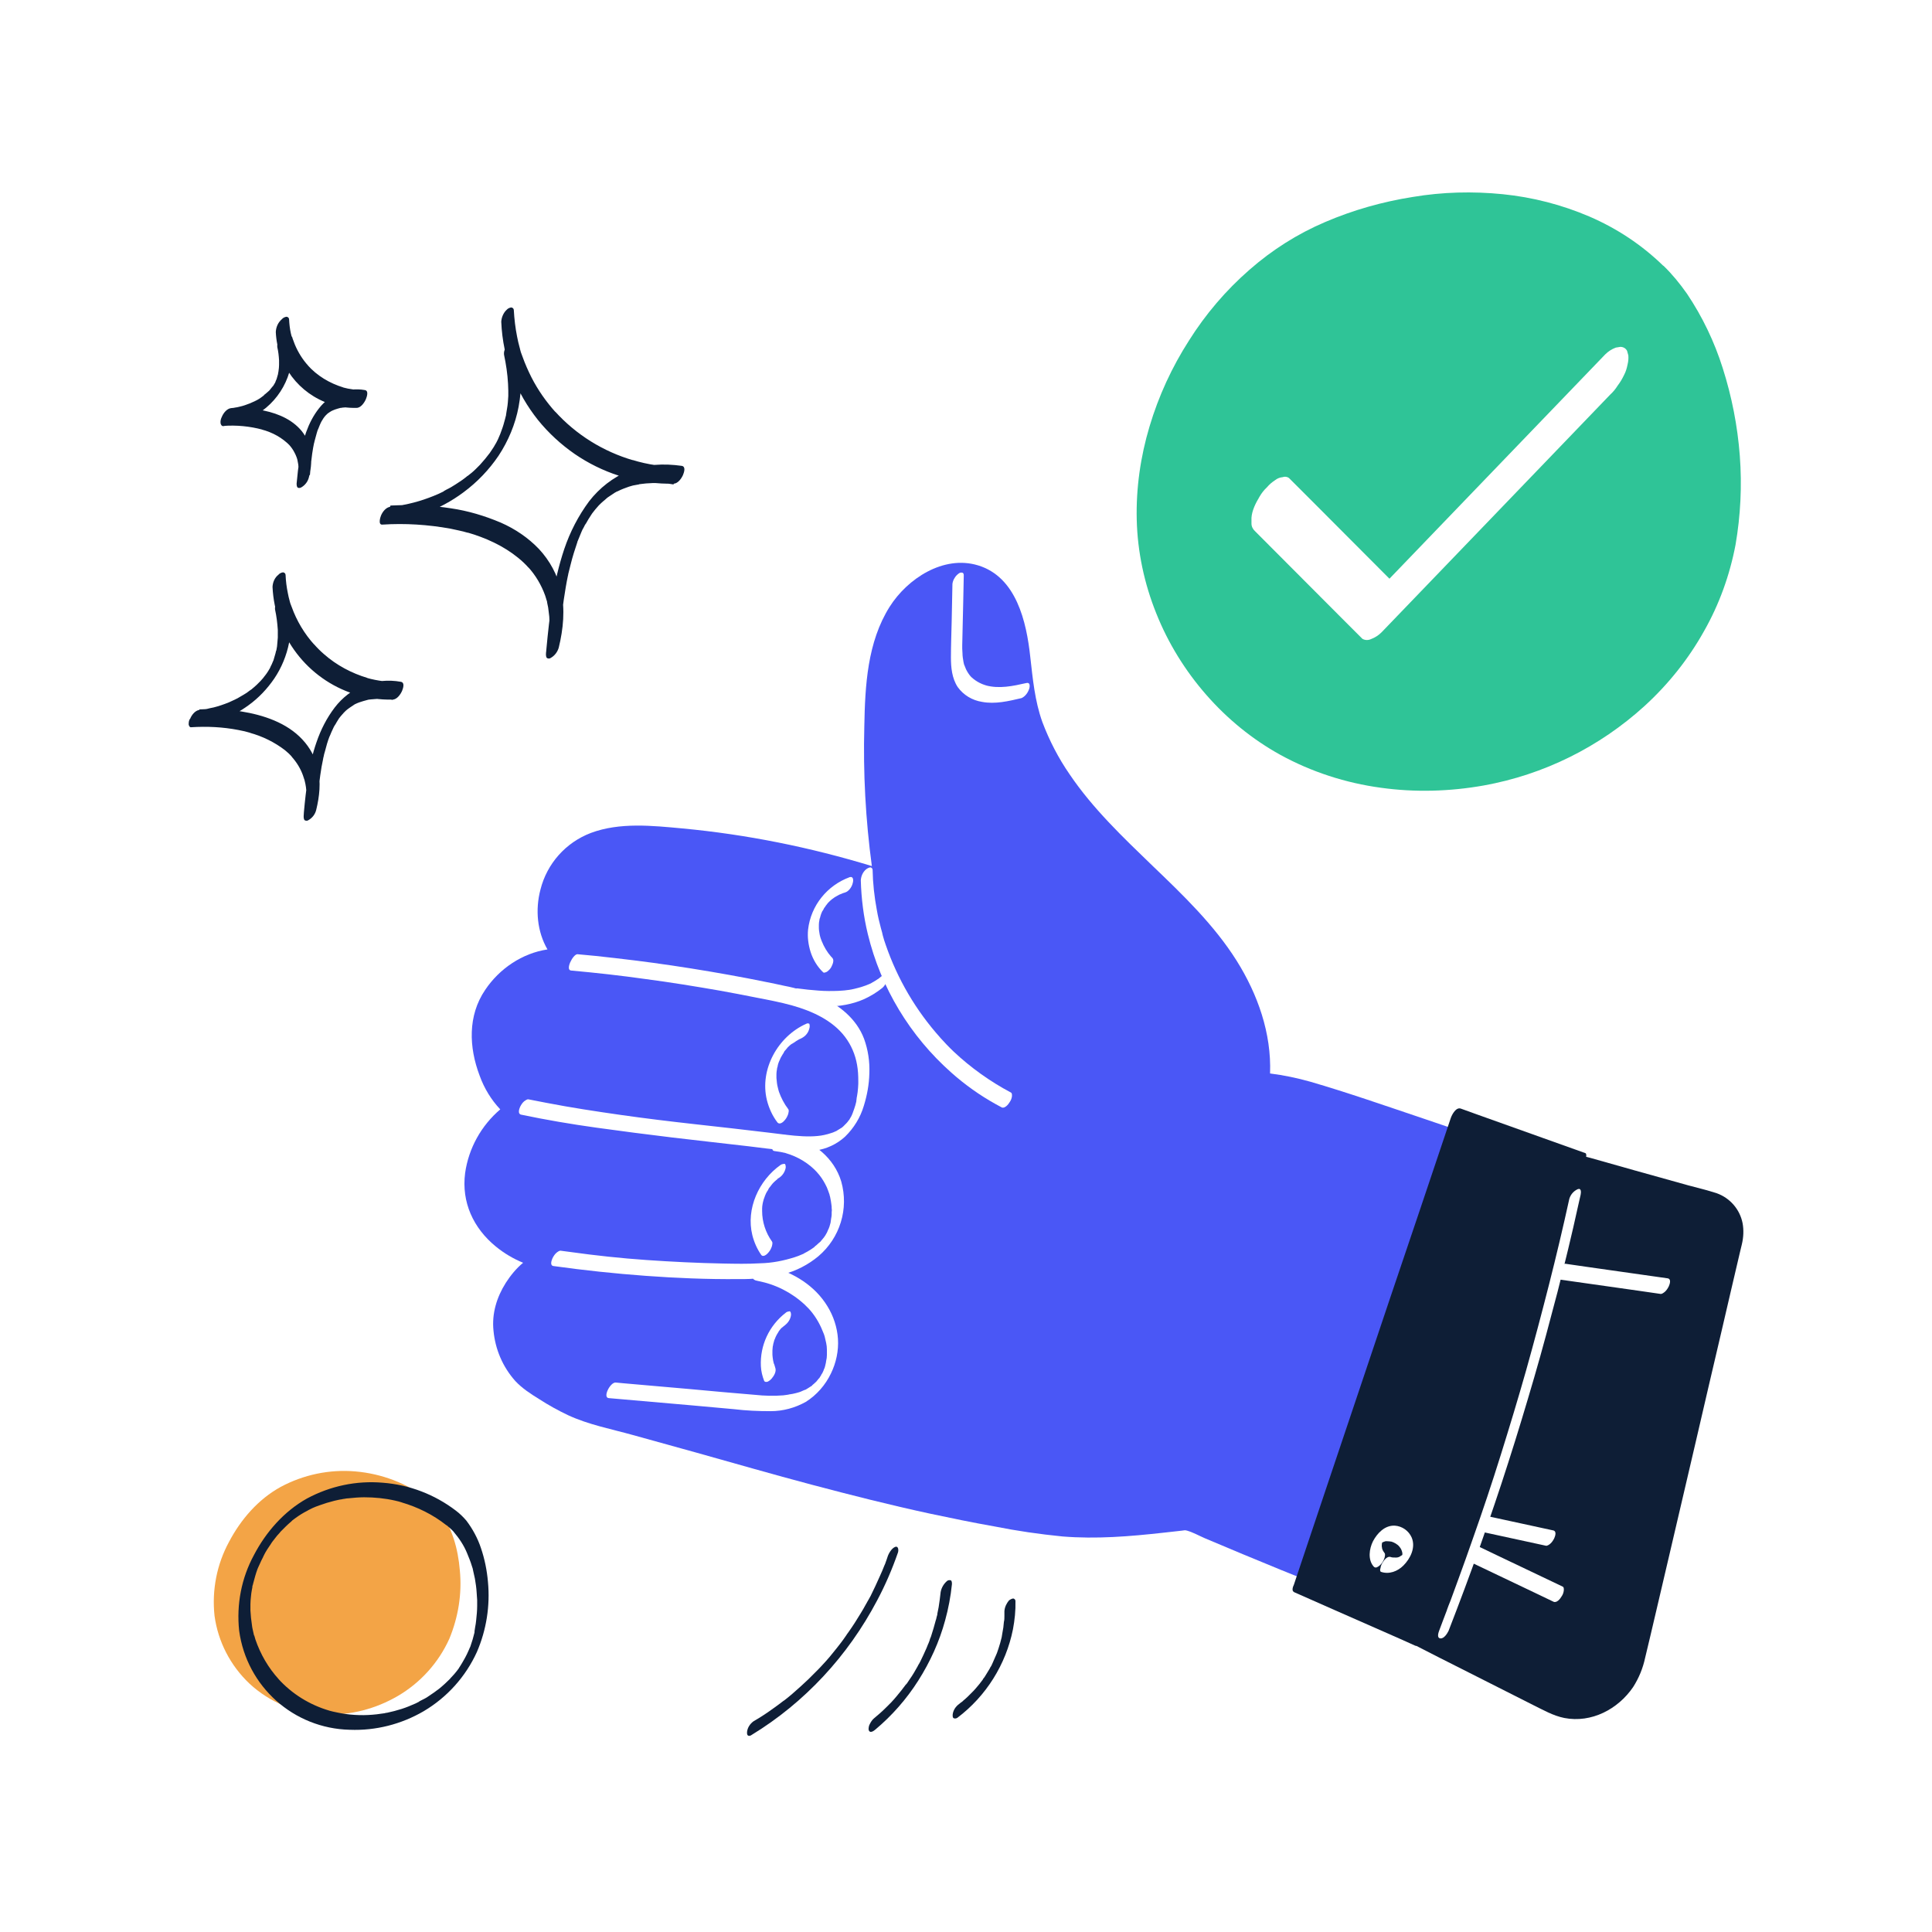 <svg width="200" height="200" viewBox="0 0 200 200" fill="none" xmlns="http://www.w3.org/2000/svg">
<rect width="200" height="200" fill="white"/>
<path d="M158.584 119.546C154.816 118.351 151.047 117.051 147.304 115.777C143.432 114.478 139.585 113.126 135.66 111.983C134.283 111.593 132.905 111.307 131.476 111.125C131.632 106.966 130.202 102.938 128.019 99.455C125.68 95.738 122.457 92.645 119.312 89.63C116.245 86.667 113.126 83.704 110.735 80.169C109.565 78.48 108.629 76.661 107.902 74.737C107.122 72.554 106.914 70.293 106.654 68.006C106.264 64.393 105.224 59.714 101.222 58.519C97.661 57.453 93.944 59.896 92.099 62.807C89.786 66.472 89.552 70.969 89.474 75.179C89.344 80.013 89.604 84.848 90.254 89.656C83.86 87.707 77.284 86.381 70.63 85.758C67.537 85.472 64.158 85.108 61.169 86.225C58.57 87.213 56.621 89.396 55.945 92.099C55.399 94.179 55.607 96.44 56.673 98.285C54.074 98.675 51.709 100.261 50.227 102.47C48.408 105.147 48.538 108.422 49.655 111.359C50.123 112.658 50.851 113.854 51.786 114.842C49.837 116.505 48.512 118.844 48.148 121.443C47.758 124.458 49.005 127.136 51.319 129.033C52.176 129.735 53.138 130.306 54.152 130.722C53.424 131.32 52.826 132.074 52.358 132.802C51.423 134.283 50.903 135.973 51.085 137.74C51.267 139.689 52.046 141.509 53.346 142.964C54.048 143.718 54.931 144.29 55.815 144.836C56.777 145.459 57.764 146.005 58.804 146.499C60.935 147.487 63.275 147.929 65.51 148.552C67.667 149.15 69.824 149.748 71.982 150.346C75.984 151.463 80.013 152.633 84.042 153.699C88.07 154.764 92.151 155.804 96.257 156.688C98.467 157.155 100.702 157.623 102.937 158.013C105.276 158.481 107.616 158.819 109.981 159.053C113.49 159.339 116.946 159.053 120.455 158.663C121.079 158.585 121.703 158.533 122.327 158.455C122.613 158.429 122.639 158.377 122.898 158.455C123.522 158.637 124.12 158.975 124.718 159.235C129.942 161.444 135.192 163.627 140.494 165.603C141.04 165.81 141.56 165.992 142.106 166.2C142.6 166.382 143.016 165.603 143.146 165.239L144.705 160.742L148.396 149.93L152.866 136.934L156.739 125.654C157.363 123.835 158.065 122.015 158.61 120.196L158.636 120.118C158.714 120.014 158.792 119.624 158.584 119.546Z" fill="#4A57F6"/>
<path d="M59.116 100.469C61.689 100.702 64.262 100.988 66.835 101.352C69.409 101.69 71.956 102.106 74.503 102.548C75.776 102.782 77.05 103.016 78.323 103.276C79.545 103.51 80.767 103.743 81.988 104.081C84.042 104.653 86.173 105.615 87.472 107.33C88.122 108.188 88.538 109.176 88.72 110.215C88.824 110.787 88.85 111.333 88.85 111.905V111.879C88.85 111.931 88.85 111.957 88.85 112.009V112.191C88.85 112.347 88.824 112.503 88.824 112.632C88.798 112.918 88.772 113.204 88.72 113.464C88.694 113.594 88.668 113.698 88.668 113.802C88.668 113.854 88.642 113.932 88.642 113.984C88.642 114.01 88.616 114.088 88.642 113.984C88.668 113.88 88.642 114.036 88.642 114.036C88.59 114.296 88.512 114.53 88.434 114.764C88.382 114.894 88.356 114.998 88.304 115.128C88.304 115.128 88.382 114.972 88.33 115.05C88.33 115.076 88.304 115.102 88.304 115.128L88.226 115.336C88.174 115.44 88.122 115.569 88.07 115.673C88.018 115.777 88.174 115.491 88.07 115.647C88.044 115.699 87.992 115.777 87.966 115.829C87.94 115.881 87.914 115.933 87.862 115.985L87.81 116.037C87.732 116.167 87.862 115.985 87.862 115.985C87.784 116.089 87.706 116.193 87.602 116.297C87.576 116.323 87.472 116.453 87.55 116.349C87.628 116.245 87.498 116.401 87.472 116.427L87.343 116.557L87.29 116.609C87.29 116.609 87.16 116.713 87.239 116.661C87.317 116.609 87.16 116.713 87.135 116.739L87.005 116.817C86.901 116.895 86.771 116.947 86.667 117.025L86.589 117.077C86.719 117.025 86.615 117.051 86.589 117.077L86.407 117.155C86.303 117.207 86.173 117.259 86.069 117.285C85.835 117.363 85.575 117.441 85.315 117.493C85.107 117.545 84.873 117.571 84.639 117.597C84.12 117.649 83.6 117.649 83.08 117.623C81.936 117.571 80.793 117.389 79.649 117.259C77.076 116.947 74.503 116.661 71.93 116.375C69.357 116.089 66.783 115.777 64.236 115.414C61.689 115.05 59.116 114.66 56.569 114.166C55.945 114.036 55.321 113.932 54.697 113.802C54.568 113.776 54.36 113.932 54.256 114.01C54.074 114.166 53.944 114.374 53.84 114.582C53.736 114.816 53.58 115.31 53.944 115.388C56.543 115.933 59.142 116.375 61.767 116.739C64.392 117.103 66.991 117.441 69.591 117.753C72.19 118.065 74.841 118.351 77.492 118.662C78.739 118.818 79.987 118.974 81.234 119.104C82.3 119.234 83.366 119.234 84.406 119.104C85.549 118.948 86.615 118.454 87.472 117.675C88.382 116.791 89.058 115.699 89.422 114.478C89.76 113.386 89.968 112.269 89.994 111.125C90.046 109.903 89.864 108.682 89.448 107.538C88.668 105.459 86.849 104.003 84.847 103.146C83.678 102.678 82.456 102.288 81.209 102.054C79.935 101.768 78.661 101.534 77.388 101.274C74.789 100.78 72.19 100.339 69.564 99.949C66.939 99.559 64.34 99.247 61.689 98.961C61.039 98.909 60.416 98.831 59.766 98.779C59.298 98.805 58.492 100.417 59.116 100.469Z" fill="white"/>
<path d="M80.169 119.156C80.611 119.208 81.027 119.286 81.443 119.39L81.313 119.364C82.586 119.728 83.756 120.43 84.64 121.417L84.562 121.34C84.9 121.703 85.185 122.119 85.419 122.561C85.549 122.795 85.653 123.029 85.731 123.263C85.783 123.393 85.809 123.497 85.861 123.627C85.861 123.653 85.887 123.679 85.887 123.731C85.887 123.783 85.913 123.809 85.887 123.757C85.861 123.705 85.887 123.809 85.913 123.809L85.939 123.939C85.991 124.199 86.043 124.458 86.069 124.718C86.095 124.848 86.095 124.978 86.095 125.082C86.121 125.212 86.121 125.342 86.095 125.472C86.095 125.446 86.095 125.342 86.095 125.446C86.095 125.472 86.095 125.498 86.095 125.524C86.095 125.602 86.095 125.654 86.095 125.732C86.095 125.862 86.069 125.992 86.043 126.122C86.017 126.252 86.017 126.382 85.991 126.486C85.991 126.512 85.991 126.538 85.991 126.564C85.965 126.668 86.017 126.434 85.991 126.512C85.965 126.616 85.965 126.668 85.939 126.72C85.913 126.772 85.887 126.954 85.835 127.058C85.809 127.11 85.783 127.188 85.783 127.24C85.783 127.24 85.861 127.032 85.809 127.162L85.757 127.24C85.705 127.369 85.653 127.473 85.601 127.603C85.575 127.629 85.471 127.837 85.575 127.681C85.679 127.525 85.601 127.629 85.575 127.655C85.549 127.681 85.523 127.733 85.497 127.785C85.445 127.889 85.367 127.993 85.315 128.071C85.263 128.149 85.367 127.993 85.367 127.993C85.341 128.019 85.315 128.045 85.315 128.071C85.263 128.123 85.237 128.175 85.185 128.227C85.133 128.279 85.108 128.331 85.055 128.383C85.004 128.435 84.9 128.565 85.004 128.461C85.108 128.357 84.951 128.513 84.925 128.539L84.77 128.669C84.666 128.747 84.588 128.851 84.484 128.929C84.432 128.955 84.276 129.059 84.432 128.981C84.38 129.007 84.328 129.059 84.276 129.111C84.068 129.267 83.834 129.423 83.6 129.553L83.262 129.735C83.392 129.657 83.21 129.761 83.184 129.787L83.002 129.865C82.768 129.969 82.508 130.073 82.248 130.151C81.105 130.514 79.909 130.748 78.714 130.774C77.414 130.852 76.115 130.826 74.841 130.8C72.19 130.748 69.539 130.618 66.914 130.436C64.288 130.255 61.637 129.969 59.038 129.605L58.051 129.475C57.895 129.449 57.713 129.605 57.609 129.683C57.427 129.839 57.297 130.047 57.193 130.255C57.089 130.488 56.907 131.008 57.297 131.06C60.468 131.502 63.639 131.84 66.836 132.074C70.007 132.308 73.204 132.438 76.4 132.412C77.96 132.438 79.545 132.282 81.053 131.918C82.404 131.58 83.652 130.93 84.718 130.047C86.953 128.149 87.888 125.134 87.083 122.301C86.355 119.884 84.224 118.143 81.807 117.597C81.521 117.519 81.209 117.493 80.923 117.467C80.351 117.493 79.545 119.104 80.169 119.156Z" fill="white"/>
<path d="M78.194 132.542C78.532 132.62 78.869 132.698 79.207 132.776L79.103 132.75C80.897 133.218 82.508 134.179 83.782 135.531L83.704 135.453C84.328 136.129 84.821 136.934 85.159 137.792C85.211 137.896 85.237 138 85.289 138.104C85.315 138.156 85.315 138.208 85.341 138.26C85.367 138.312 85.393 138.442 85.367 138.338C85.419 138.572 85.471 138.806 85.523 139.014C85.575 139.247 85.601 139.481 85.601 139.715C85.601 139.819 85.601 139.923 85.601 140.027C85.601 140.027 85.601 140.131 85.601 140.027V140.079V140.261C85.601 140.469 85.575 140.677 85.523 140.885C85.523 140.937 85.497 140.989 85.497 141.067C85.497 141.145 85.523 140.989 85.523 140.989C85.523 141.015 85.523 141.041 85.497 141.067C85.471 141.171 85.445 141.301 85.419 141.405C85.393 141.509 85.367 141.613 85.315 141.717C85.315 141.743 85.289 141.769 85.289 141.795C85.263 141.873 85.341 141.691 85.315 141.691L85.263 141.847C85.211 141.951 85.185 142.055 85.133 142.132L85.055 142.262C85.029 142.288 85.029 142.314 85.003 142.34C85.003 142.314 85.107 142.158 85.055 142.262C85.003 142.366 84.951 142.444 84.899 142.522C84.873 142.574 84.847 142.6 84.821 142.652C84.821 142.678 84.795 142.704 84.769 142.704L84.821 142.626C84.769 142.704 84.692 142.782 84.614 142.886C84.588 142.938 84.535 142.964 84.51 143.016L84.458 143.068C84.38 143.146 84.588 142.938 84.51 143.016C84.354 143.172 84.198 143.302 84.042 143.432C83.964 143.484 84.172 143.354 84.094 143.406L84.042 143.458L83.912 143.536C83.808 143.588 83.73 143.666 83.626 143.718L83.496 143.796L83.418 143.848C83.392 143.848 83.288 143.9 83.366 143.874C83.444 143.848 83.366 143.874 83.34 143.874L83.262 143.9C83.21 143.926 83.158 143.952 83.08 143.978C82.872 144.082 82.638 144.16 82.404 144.212C82.3 144.238 82.17 144.264 82.066 144.29L81.754 144.342C81.806 144.342 81.728 144.342 81.728 144.342L81.624 144.368L81.469 144.394C81.339 144.42 81.209 144.42 81.079 144.446C80.117 144.524 79.129 144.498 78.168 144.394C75.906 144.212 73.671 144.004 71.41 143.796L64.574 143.198L63.743 143.12C63.171 143.068 62.365 144.68 63.015 144.732L71.644 145.485L75.958 145.875C77.232 146.031 78.506 146.083 79.779 146.083C81.053 146.083 82.3 145.745 83.418 145.121C84.535 144.42 85.445 143.38 86.017 142.184C86.563 141.067 86.823 139.819 86.745 138.598C86.667 137.402 86.277 136.232 85.653 135.219C84.354 133.088 82.17 131.762 79.805 131.112C79.519 131.034 79.233 130.956 78.921 130.904C78.791 130.878 78.584 131.034 78.48 131.112C78.298 131.268 78.168 131.476 78.064 131.684C77.96 131.918 77.804 132.438 78.168 132.516L78.194 132.542Z" fill="white"/>
<path d="M81.677 103.925C84.25 104.237 86.979 104.523 89.448 103.432C90.124 103.12 90.773 102.73 91.345 102.262C91.527 102.106 91.657 101.898 91.761 101.69C91.839 101.508 91.891 101.326 91.891 101.118C91.813 100.703 91.423 100.91 91.215 101.092C91.163 101.144 91.111 101.17 91.059 101.222C91.059 101.196 91.189 101.118 91.085 101.196L91.033 101.248C90.903 101.326 90.773 101.43 90.644 101.508C90.514 101.586 90.436 101.638 90.332 101.69C90.306 101.716 90.124 101.794 90.254 101.742L90.046 101.846C89.526 102.08 88.98 102.236 88.434 102.366C88.304 102.392 88.174 102.418 88.07 102.444C88.148 102.444 88.044 102.444 88.044 102.444L87.914 102.47L87.68 102.496C87.369 102.548 87.083 102.548 86.771 102.574C86.095 102.6 85.419 102.6 84.769 102.548C84.016 102.496 83.262 102.418 82.508 102.314C82.352 102.34 82.196 102.418 82.066 102.522C81.885 102.678 81.754 102.886 81.651 103.094C81.469 103.328 81.287 103.873 81.677 103.925Z" fill="white"/>
<path d="M89.11 91.138C89.162 93.009 89.396 94.88 89.838 96.7C91.19 102.262 94.205 107.252 98.493 111.047C99.897 112.295 101.43 113.386 103.068 114.296C103.276 114.4 103.483 114.53 103.691 114.634C104.003 114.79 104.393 114.322 104.523 114.088C104.653 113.906 104.731 113.698 104.757 113.49C104.757 113.36 104.783 113.178 104.653 113.1C102.496 111.957 100.495 110.527 98.727 108.864C98.233 108.396 97.739 107.876 97.272 107.356L97.35 107.434C94.828 104.627 92.905 101.352 91.683 97.791C91.579 97.48 91.475 97.194 91.398 96.882L91.346 96.674C91.346 96.648 91.32 96.544 91.346 96.648C91.346 96.622 91.32 96.596 91.32 96.544C91.268 96.388 91.242 96.232 91.19 96.076C91.034 95.478 90.878 94.855 90.774 94.231C90.514 92.853 90.358 91.45 90.332 90.046C90.332 89.916 90.228 89.812 90.098 89.786C89.942 89.812 89.786 89.89 89.656 89.994C89.318 90.28 89.136 90.696 89.11 91.138Z" fill="white"/>
<path d="M83.47 105.979C80.533 107.278 78.609 110.709 79.389 113.88C79.597 114.712 79.961 115.517 80.481 116.193C80.715 116.479 81.104 116.141 81.26 115.933C81.416 115.751 81.52 115.543 81.598 115.31C81.624 115.18 81.702 114.946 81.598 114.816C81.182 114.27 80.871 113.672 80.637 113.022L80.611 112.918C80.637 113.022 80.585 112.866 80.585 112.84C80.559 112.762 80.559 112.71 80.533 112.632C80.481 112.451 80.455 112.295 80.429 112.113C80.403 111.931 80.403 111.775 80.377 111.593C80.377 111.515 80.377 111.463 80.377 111.385C80.377 111.203 80.377 111.463 80.377 111.359V111.177C80.377 111.021 80.403 110.865 80.429 110.709C80.429 110.631 80.455 110.527 80.481 110.449C80.507 110.371 80.533 110.319 80.481 110.475C80.507 110.423 80.507 110.371 80.507 110.319C80.533 110.189 80.585 110.033 80.637 109.903C80.663 109.851 80.663 109.825 80.689 109.773C80.689 109.773 80.611 109.981 80.663 109.851C80.689 109.773 80.74 109.695 80.766 109.617C80.793 109.54 80.819 109.488 80.871 109.41L80.922 109.306C80.974 109.202 80.793 109.514 80.897 109.358C81 109.202 81.052 109.072 81.156 108.942C81.182 108.916 81.182 108.89 81.208 108.864C81.052 109.098 81.13 108.994 81.156 108.916C81.182 108.838 81.234 108.786 81.286 108.734L81.442 108.552C81.468 108.526 81.494 108.5 81.494 108.474C81.624 108.344 81.338 108.63 81.468 108.5C81.598 108.37 81.728 108.24 81.858 108.136L81.936 108.084L82.014 108.032C82.066 107.98 82.066 107.98 82.014 108.032C81.936 108.11 82.014 108.032 82.066 108.006L82.196 107.928C82.352 107.824 82.482 107.72 82.638 107.642C82.716 107.59 82.768 107.564 82.846 107.538C82.716 107.564 82.794 107.564 82.846 107.538L83.002 107.46C83.392 107.252 83.677 106.914 83.781 106.473C83.834 106.317 83.834 106.135 83.781 105.979C83.73 105.953 83.574 105.901 83.47 105.979Z" fill="white"/>
<path d="M80.819 120.586C78.557 122.171 77.206 125.134 77.882 127.863C78.064 128.591 78.375 129.293 78.791 129.891C78.999 130.203 79.415 129.839 79.571 129.631C79.727 129.449 79.831 129.241 79.909 129.007C79.935 128.877 80.013 128.643 79.909 128.513C79.259 127.603 78.895 126.486 78.895 125.368C78.895 125.342 78.895 125.238 78.895 125.368C78.895 125.342 78.895 125.29 78.895 125.264C78.895 125.238 78.895 125.134 78.895 125.082C78.895 124.926 78.921 124.77 78.947 124.614C78.973 124.536 78.973 124.484 78.973 124.406C78.973 124.406 78.947 124.562 78.973 124.484L78.999 124.38C79.025 124.251 79.077 124.095 79.129 123.965C79.155 123.913 79.181 123.835 79.181 123.783C79.181 123.783 79.103 123.965 79.155 123.861L79.207 123.757C79.259 123.627 79.311 123.497 79.389 123.367C79.389 123.341 79.415 123.315 79.441 123.289C79.441 123.289 79.337 123.471 79.389 123.393C79.441 123.315 79.441 123.289 79.493 123.211C79.545 123.081 79.623 122.951 79.727 122.847C79.727 122.847 79.597 123.029 79.649 122.951L79.727 122.847C79.779 122.769 79.831 122.717 79.883 122.639L80.013 122.483C80.117 122.379 79.961 122.535 79.961 122.535C79.987 122.509 80.013 122.483 80.039 122.457C80.143 122.353 80.247 122.249 80.377 122.145L80.455 122.093C80.559 122.015 80.455 122.067 80.429 122.093C80.455 122.041 80.585 121.963 80.637 121.937C81.001 121.703 81.26 121.314 81.338 120.872C81.338 120.742 81.338 120.56 81.234 120.482C81.104 120.482 80.948 120.508 80.819 120.586Z" fill="white"/>
<path d="M81.339 135.895C79.623 137.22 78.662 139.273 78.766 141.431C78.791 141.951 78.921 142.47 79.103 142.938C79.155 143.068 79.311 143.068 79.441 143.042C79.623 142.964 79.779 142.834 79.909 142.678C80.143 142.392 80.403 141.951 80.247 141.561C80.221 141.483 80.195 141.379 80.169 141.301C80.169 141.275 80.143 141.171 80.143 141.249L80.091 141.093C80.039 140.911 80.013 140.729 79.987 140.521C79.987 140.443 79.961 140.339 79.961 140.235C79.961 140.183 79.961 140.157 79.961 140.105C79.961 140.053 79.961 139.923 79.961 140.001C79.961 140.079 79.961 139.949 79.961 139.923C79.961 139.871 79.961 139.819 79.961 139.793C79.961 139.689 79.987 139.585 79.987 139.481C79.987 139.377 80.013 139.299 80.039 139.221C80.039 139.195 80.039 139.169 80.039 139.143C80.039 139.066 80.013 139.221 80.013 139.221C80.039 139.169 80.039 139.117 80.065 139.066C80.091 138.962 80.117 138.858 80.143 138.78C80.143 138.728 80.169 138.702 80.195 138.65C80.221 138.598 80.273 138.442 80.221 138.572C80.169 138.702 80.221 138.572 80.247 138.52L80.299 138.39C80.351 138.312 80.377 138.208 80.429 138.13C80.507 138 80.325 138.312 80.403 138.182L80.481 138.052C80.533 137.974 80.585 137.87 80.637 137.792C80.689 137.714 80.559 137.896 80.559 137.896C80.585 137.87 80.585 137.844 80.611 137.818L80.715 137.688L80.819 137.558C80.845 137.532 80.975 137.402 80.871 137.506C80.767 137.61 80.897 137.48 80.923 137.454L81.053 137.35L81.183 137.246C81.235 137.22 81.391 137.09 81.209 137.22C81.573 136.96 81.832 136.57 81.884 136.129C81.884 135.999 81.884 135.817 81.754 135.739C81.599 135.765 81.442 135.791 81.339 135.895Z" fill="white"/>
<path d="M86.147 99.143L85.965 98.961L86.043 99.039C85.627 98.571 85.289 97.999 85.055 97.402C85.029 97.324 85.003 97.272 84.977 97.194L84.951 97.116L84.925 97.038C84.873 96.882 84.847 96.726 84.821 96.544C84.795 96.362 84.769 96.258 84.769 96.102C84.769 96.024 84.769 95.946 84.769 95.868C84.769 95.816 84.769 95.79 84.769 95.738C84.769 95.894 84.769 95.738 84.769 95.712C84.769 95.556 84.795 95.4 84.821 95.27C84.821 95.192 84.847 95.114 84.873 95.036C84.899 94.959 84.925 94.906 84.873 95.088C84.899 95.036 84.899 94.984 84.899 94.959C84.925 94.829 84.977 94.699 85.029 94.543C85.081 94.387 84.977 94.699 85.003 94.595L85.055 94.491C85.081 94.413 85.107 94.335 85.159 94.283C85.211 94.231 85.341 93.971 85.185 94.231C85.237 94.179 85.263 94.101 85.289 94.049C85.315 93.997 85.367 93.919 85.419 93.867C85.471 93.815 85.445 93.815 85.471 93.789C85.315 94.049 85.419 93.867 85.445 93.815C85.523 93.711 85.627 93.581 85.705 93.477C85.757 93.425 85.835 93.347 85.653 93.529L85.731 93.451L85.913 93.269C85.965 93.217 86.043 93.165 86.121 93.087C86.147 93.061 86.173 93.061 86.199 93.035C86.121 93.113 86.095 93.113 86.147 93.061L86.199 93.035C86.329 92.931 86.485 92.827 86.641 92.749C86.719 92.697 86.796 92.671 86.874 92.619C86.953 92.567 86.745 92.671 86.874 92.619L87.004 92.567C87.16 92.489 87.316 92.437 87.498 92.385C87.888 92.255 88.2 91.787 88.278 91.398C88.356 91.138 88.356 90.696 87.966 90.8C85.627 91.658 83.938 93.737 83.652 96.232C83.574 97.012 83.678 97.791 83.912 98.545C84.171 99.351 84.613 100.079 85.211 100.651C85.315 100.755 85.523 100.625 85.601 100.599C85.783 100.469 85.939 100.313 86.043 100.131C86.173 99.871 86.407 99.403 86.147 99.143Z" fill="white"/>
<path d="M98.596 60.442L98.518 64.289C98.492 65.536 98.44 66.81 98.44 68.058C98.44 69.097 98.544 70.215 99.142 71.124C99.74 71.956 100.65 72.502 101.663 72.658C103.015 72.918 104.418 72.58 105.744 72.268C105.926 72.19 106.082 72.06 106.212 71.904C106.368 71.722 106.472 71.514 106.55 71.281C106.628 70.995 106.628 70.605 106.238 70.709C104.86 71.021 103.431 71.332 102.027 70.943L102.131 70.969C101.481 70.787 100.884 70.449 100.416 69.955L100.494 70.033C100.286 69.799 100.13 69.539 100 69.279C99.948 69.149 99.896 69.019 99.844 68.889C99.844 68.889 99.818 68.785 99.818 68.837C99.818 68.889 99.792 68.733 99.792 68.759C99.766 68.681 99.766 68.603 99.74 68.525C99.688 68.213 99.636 67.928 99.636 67.616C99.636 67.46 99.61 67.304 99.61 67.148C99.61 67.07 99.61 67.018 99.61 66.94C99.61 66.862 99.61 66.862 99.61 66.836V66.784C99.636 65.276 99.688 63.769 99.714 62.261L99.766 59.688C99.766 59.558 99.792 59.377 99.662 59.298C99.532 59.246 99.376 59.273 99.272 59.35C99.09 59.48 98.934 59.636 98.83 59.818C98.7 60 98.622 60.234 98.596 60.442Z" fill="white"/>
<path d="M180.391 126.616C180.105 125.186 179.091 124.017 177.714 123.523C176.752 123.211 175.791 122.977 174.803 122.717L169.215 121.158L164.614 119.858L164.199 119.754C164.225 119.598 164.225 119.39 164.095 119.364L159.728 117.805L152.814 115.336L151.229 114.764C150.735 114.582 150.319 115.362 150.189 115.725L147.07 125.004L143.847 134.543L140.599 144.212L137.376 153.803L134.257 163.107L133.945 164.043C133.815 164.303 133.711 164.693 133.945 164.797L133.971 164.823L138.207 166.694L144.939 169.657L146.499 170.359C146.551 170.385 146.603 170.385 146.628 170.385L148.864 171.529L153.958 174.102L158.688 176.493C159.754 177.013 160.768 177.61 161.937 177.844C164.744 178.39 167.499 176.935 169.059 174.647C169.657 173.712 170.073 172.698 170.306 171.606L170.852 169.319L171.736 165.551L172.88 160.664L174.179 155.102L175.557 149.202L176.908 143.38L178.156 138.052L179.195 133.581L179.949 130.358C180.079 129.839 180.183 129.319 180.313 128.825C180.495 128.071 180.521 127.318 180.391 126.616Z" fill="#0E1E36"/>
<path d="M162.457 124.095C161.807 127.058 161.106 130.021 160.352 132.984C159.598 135.947 158.818 138.884 157.987 141.847C157.155 144.784 156.271 147.695 155.362 150.606C154.452 153.517 153.49 156.402 152.476 159.261C151.983 160.69 151.463 162.12 150.943 163.549C150.683 164.277 150.423 164.979 150.163 165.681C150.085 165.862 150.033 166.018 149.955 166.2C149.929 166.304 149.877 166.382 149.851 166.486L149.799 166.616V166.642C149.669 167.006 149.514 167.37 149.384 167.734C149.254 168.098 149.124 168.436 148.994 168.773C148.916 168.981 148.708 169.553 149.098 169.605C149.488 169.657 149.825 169.085 149.955 168.825C151.073 165.94 152.165 163.029 153.204 160.092C154.218 157.207 155.206 154.322 156.141 151.385C157.077 148.474 157.961 145.537 158.818 142.6C159.676 139.663 160.456 136.7 161.236 133.737C161.989 130.774 162.717 127.811 163.367 124.822C163.445 124.432 163.549 124.069 163.627 123.679C163.679 123.419 163.705 122.951 163.315 123.107C162.873 123.315 162.587 123.679 162.457 124.095Z" fill="white"/>
<path d="M142.963 162.718C143.795 163.003 144.679 162.666 145.276 162.068C146.004 161.34 146.576 160.196 146.134 159.157C145.822 158.455 145.147 157.987 144.393 157.935C143.353 157.883 142.573 158.715 142.132 159.547C141.742 160.326 141.586 161.444 142.184 162.146C142.261 162.25 142.391 162.302 142.521 162.25C142.703 162.172 142.859 162.042 142.989 161.886C143.145 161.704 143.249 161.496 143.327 161.262C143.353 161.132 143.431 160.898 143.327 160.768C143.223 160.638 143.145 160.508 143.093 160.352C143.067 160.326 143.067 160.274 143.067 160.248L143.093 160.3L143.067 160.222C143.041 160.144 143.041 160.066 143.041 160.014C143.041 159.988 143.041 159.936 143.041 159.91C143.041 159.78 143.041 160.04 143.041 159.936C143.041 159.858 143.067 159.78 143.067 159.703C143.067 159.625 143.015 159.91 143.067 159.755C143.067 159.703 143.093 159.677 143.093 159.625C143.145 159.495 143.015 159.832 143.067 159.703L143.119 159.599C143.015 159.858 143.041 159.755 143.067 159.677C143.093 159.599 143.197 159.521 143.015 159.755L143.093 159.677C143.171 159.573 142.937 159.832 143.041 159.729C143.067 159.703 143.093 159.677 143.145 159.651C143.197 159.625 142.963 159.755 143.119 159.677L143.197 159.625C143.327 159.547 143.093 159.677 143.197 159.625L143.431 159.547C143.561 159.521 143.327 159.547 143.457 159.547H143.587C143.769 159.547 143.925 159.573 144.107 159.599L144.003 159.573C144.341 159.677 144.653 159.858 144.887 160.118L144.809 160.04C144.913 160.17 145.017 160.3 145.069 160.43C145.095 160.508 145.121 160.586 145.147 160.638C145.095 160.508 145.147 160.638 145.147 160.664C145.147 160.69 145.173 160.742 145.173 160.794C145.173 160.846 145.173 160.924 145.173 160.924C145.173 160.846 145.173 160.82 145.173 160.872C145.173 160.924 145.173 160.924 145.173 160.924C145.173 160.976 145.147 161.002 145.147 161.054C145.147 160.924 145.173 160.924 145.147 161.002C145.121 161.08 145.069 161.158 145.173 160.95C145.147 160.976 145.147 161.028 145.121 161.054C145.198 160.82 145.198 160.898 145.147 160.976C145.095 161.054 145.017 161.106 145.198 160.898C145.173 160.924 145.147 160.95 145.121 161.002C145.043 161.106 145.276 160.846 145.173 160.95L145.095 161.028C144.991 161.132 145.25 160.924 145.121 161.002C145.043 161.028 144.991 161.08 144.913 161.132C144.913 161.106 145.043 161.08 144.913 161.132L144.809 161.184C144.731 161.21 144.653 161.236 144.575 161.236C144.627 161.21 144.627 161.236 144.575 161.236H144.445C144.289 161.236 144.107 161.236 143.951 161.184L144.055 161.21L143.977 161.184C143.639 161.054 143.301 161.47 143.145 161.73C143.015 161.912 142.937 162.12 142.911 162.328C142.859 162.432 142.833 162.666 142.963 162.718Z" fill="white"/>
<path d="M152.268 161.73L158.922 164.901L160.819 165.81C161.157 165.966 161.521 165.499 161.651 165.265C161.781 165.083 161.859 164.875 161.885 164.641C161.885 164.511 161.911 164.329 161.781 164.251L155.127 161.08L153.23 160.17C152.892 160.014 152.528 160.482 152.398 160.716C152.268 160.898 152.19 161.106 152.164 161.314C152.164 161.47 152.138 161.678 152.268 161.73Z" fill="white"/>
<path d="M153.334 158.559L160.04 160.014C160.17 160.04 160.404 159.884 160.482 159.806C160.664 159.651 160.794 159.443 160.898 159.235C161.002 159.001 161.158 158.507 160.794 158.429L154.088 156.973C153.958 156.947 153.724 157.103 153.646 157.181C153.464 157.337 153.334 157.545 153.23 157.753C153.126 157.987 152.971 158.481 153.334 158.559Z" fill="white"/>
<path d="M161.313 132.438L169.553 133.607L171.892 133.945C172.048 133.971 172.23 133.815 172.334 133.737C172.516 133.581 172.646 133.373 172.75 133.166C172.854 132.932 173.036 132.412 172.646 132.334L164.406 131.164L162.067 130.826C161.911 130.8 161.729 130.956 161.625 131.034C161.443 131.19 161.313 131.398 161.21 131.606C161.106 131.84 160.924 132.386 161.313 132.438Z" fill="white"/>
<path d="M47.602 162.562C47.42 160.352 46.796 158.013 45.366 156.272C45.054 155.882 44.717 155.544 44.327 155.232L44.301 155.206C42.117 153.543 39.518 152.555 36.789 152.321C34.112 152.087 31.409 152.659 29.044 153.932C26.731 155.206 24.937 157.285 23.716 159.599C22.442 161.938 21.922 164.615 22.208 167.266C22.572 169.943 23.846 172.412 25.821 174.284C27.952 176.259 30.707 177.377 33.618 177.481C36.27 177.584 38.869 176.909 41.156 175.583C43.521 174.206 45.392 172.126 46.51 169.657C47.446 167.396 47.836 164.979 47.602 162.562Z" fill="#F3A446"/>
<path d="M47.186 156.376C45.003 154.712 42.378 153.699 39.623 153.491C36.894 153.257 34.191 153.829 31.773 155.128C29.408 156.454 27.537 158.585 26.289 160.976C24.99 163.367 24.47 166.096 24.756 168.799C25.536 174.595 30.396 178.936 36.218 179.066C38.895 179.17 41.546 178.494 43.859 177.143C46.277 175.713 48.2 173.582 49.37 171.009C50.357 168.721 50.747 166.226 50.513 163.757C50.409 162.562 50.175 161.392 49.785 160.248C49.448 159.235 48.928 158.273 48.278 157.415C47.966 157.051 47.602 156.688 47.186 156.376C47.082 156.298 46.874 156.376 46.797 156.428C46.614 156.558 46.459 156.714 46.355 156.895C46.225 157.129 45.939 157.675 46.225 157.883C46.511 158.117 46.77 158.351 47.03 158.637L46.952 158.559C47.524 159.235 48.018 159.962 48.356 160.794C48.538 161.236 48.72 161.678 48.85 162.12C48.85 162.146 48.876 162.172 48.876 162.198C48.876 162.172 48.85 162.094 48.876 162.198L48.928 162.354C48.954 162.484 48.98 162.588 49.006 162.718C49.058 162.951 49.11 163.185 49.162 163.419C49.24 163.887 49.318 164.381 49.344 164.875C49.37 165.135 49.37 165.395 49.396 165.629C49.396 165.758 49.396 165.862 49.396 165.992C49.396 166.044 49.396 166.122 49.396 166.174C49.396 166.226 49.396 166.226 49.396 166.252C49.396 166.174 49.396 166.148 49.396 166.252C49.396 166.746 49.344 167.24 49.292 167.734C49.266 167.968 49.24 168.202 49.188 168.436C49.162 168.54 49.162 168.669 49.136 168.773C49.136 168.825 49.11 168.877 49.11 168.955C49.084 169.085 49.11 168.903 49.136 168.903C49.136 168.955 49.11 168.981 49.11 169.033C49.006 169.475 48.876 169.917 48.72 170.359L48.668 170.515C48.59 170.723 48.72 170.359 48.668 170.489C48.616 170.619 48.564 170.723 48.512 170.853C48.408 171.113 48.278 171.347 48.148 171.606L48.096 171.684C48.044 171.788 48.2 171.503 48.148 171.606C48.122 171.658 48.096 171.71 48.044 171.788C47.966 171.918 47.914 172.022 47.836 172.152C47.758 172.282 47.706 172.36 47.628 172.49L47.524 172.646L47.472 172.724C47.394 172.854 47.576 172.568 47.524 172.672C47.368 172.88 47.212 173.088 47.03 173.296L46.77 173.582L46.641 173.712L46.589 173.79C46.77 173.582 46.641 173.738 46.614 173.764C46.251 174.128 45.861 174.492 45.445 174.829L45.367 174.881C45.263 174.959 45.393 174.855 45.419 174.855C45.367 174.881 45.315 174.933 45.263 174.959C45.159 175.037 45.055 175.115 44.951 175.193C44.743 175.349 44.509 175.479 44.301 175.635C44.093 175.791 43.834 175.895 43.599 176.025L43.444 176.103C43.418 176.103 43.392 176.129 43.366 176.155C43.366 176.155 43.496 176.077 43.392 176.155L43.028 176.337C42.56 176.545 42.066 176.753 41.572 176.909C41.078 177.065 40.585 177.195 40.091 177.299L39.909 177.325L39.831 177.351L39.441 177.403C39.155 177.455 38.843 177.481 38.557 177.507C37.336 177.61 36.088 177.533 34.892 177.273C34.607 177.221 34.295 177.143 34.009 177.065L34.113 177.091C32.059 176.493 30.214 175.349 28.785 173.764L28.863 173.842C27.771 172.646 26.965 171.243 26.445 169.735C26.419 169.605 26.367 169.501 26.341 169.371C26.341 169.371 26.315 169.267 26.315 169.319L26.289 169.267C26.263 169.189 26.263 169.111 26.237 169.033C26.185 168.773 26.108 168.514 26.081 168.228C26.003 167.734 25.951 167.214 25.925 166.72C25.925 166.59 25.925 166.486 25.925 166.356V166.252C25.925 166.382 25.925 166.304 25.925 166.278V166.07C25.925 165.81 25.951 165.551 25.977 165.291C26.003 165.031 26.029 164.771 26.081 164.537C26.108 164.407 26.134 164.303 26.134 164.173C26.134 164.147 26.159 164.121 26.159 164.069C26.159 164.173 26.134 164.199 26.159 164.121C26.185 164.043 26.185 163.991 26.211 163.913C26.341 163.419 26.471 162.925 26.653 162.432C26.705 162.25 26.601 162.562 26.653 162.432L26.731 162.25C26.783 162.12 26.835 162.016 26.887 161.912C26.991 161.678 27.095 161.444 27.225 161.21C27.251 161.158 27.277 161.106 27.303 161.028C27.329 160.95 27.329 160.976 27.355 160.95C27.381 160.924 27.225 161.158 27.303 161.028L27.485 160.69C27.615 160.482 27.745 160.248 27.901 160.04C27.979 159.936 28.031 159.832 28.109 159.729C28.187 159.625 27.979 159.91 28.083 159.755L28.213 159.573C28.369 159.365 28.525 159.183 28.681 158.975L28.941 158.689L29.044 158.559C29.07 158.533 29.148 158.455 29.044 158.559C28.941 158.663 29.044 158.559 29.07 158.533C29.252 158.351 29.408 158.195 29.59 158.013C29.772 157.831 29.954 157.675 30.136 157.519L30.266 157.389C30.37 157.311 30.136 157.493 30.266 157.389L30.578 157.155C30.968 156.869 31.384 156.61 31.799 156.402L31.93 156.324C32.085 156.246 31.826 156.376 31.982 156.298L32.345 156.116C32.579 156.012 32.839 155.908 33.073 155.83C33.567 155.648 34.087 155.492 34.607 155.362C34.867 155.31 35.126 155.232 35.386 155.206L35.49 155.18L35.672 155.154C35.802 155.128 35.958 155.102 36.088 155.102C36.608 155.05 37.154 154.998 37.7 154.998C38.765 154.998 39.831 155.102 40.87 155.336C41.13 155.388 41.39 155.466 41.65 155.544L41.546 155.518C43.236 156.012 44.821 156.792 46.199 157.883C46.303 157.961 46.511 157.883 46.589 157.805C46.77 157.675 46.926 157.519 47.03 157.337C47.212 157.129 47.498 156.584 47.186 156.376Z" fill="#0E1E36"/>
<path d="M51.89 33.307C51.968 35.231 52.358 37.102 53.06 38.895C53.684 40.559 54.593 42.092 55.685 43.47C56.776 44.821 58.076 46.017 59.506 47.005C60.909 47.966 62.443 48.72 64.054 49.24C65.692 49.76 67.381 50.046 69.122 50.072C69.33 50.072 69.538 50.072 69.746 50.072C70.188 50.046 70.552 49.526 70.708 49.162C70.812 48.902 71.02 48.304 70.578 48.226C68.733 47.966 66.809 48.044 65.068 48.746C63.456 49.422 62.053 50.514 60.987 51.891C59.87 53.398 59.012 55.062 58.414 56.829C57.842 58.545 57.426 60.312 57.166 62.106C56.907 63.769 56.725 65.458 56.569 67.122C56.543 67.304 56.543 67.512 56.517 67.694C56.517 67.824 56.517 68.058 56.647 68.135C56.776 68.188 56.907 68.188 57.011 68.109C57.426 67.876 57.712 67.486 57.842 67.044C58.31 65.121 58.518 63.067 58.076 61.118C57.712 59.507 56.907 58.025 55.789 56.829C54.671 55.66 53.32 54.75 51.838 54.1C50.175 53.398 48.459 52.879 46.666 52.619C44.821 52.333 42.975 52.229 41.13 52.307C40.896 52.307 40.662 52.333 40.428 52.333L39.596 54.178C41.078 54.022 42.533 53.684 43.911 53.165C45.366 52.619 46.744 51.891 47.992 50.955C49.395 49.916 50.617 48.642 51.604 47.187C52.618 45.653 53.346 43.912 53.684 42.118C54.047 40.169 54.047 38.194 53.684 36.244C53.632 35.984 53.58 35.699 53.528 35.439C53.502 35.283 53.424 35.153 53.268 35.153C53.086 35.179 52.904 35.257 52.774 35.413C52.566 35.595 52.41 35.828 52.306 36.062C52.202 36.27 52.15 36.478 52.176 36.712C52.384 37.7 52.54 38.714 52.592 39.727C52.592 39.961 52.618 40.195 52.618 40.429V40.533C52.618 40.429 52.618 40.585 52.618 40.637C52.618 40.767 52.618 40.871 52.618 41.001C52.592 41.443 52.566 41.884 52.488 42.3C52.462 42.508 52.41 42.716 52.384 42.95L52.358 43.106C52.358 43.106 52.41 42.872 52.384 43.028L52.358 43.08C52.332 43.184 52.306 43.288 52.28 43.392C52.176 43.782 52.072 44.172 51.916 44.562C51.916 44.614 51.89 44.639 51.864 44.691C51.812 44.821 51.968 44.458 51.89 44.639C51.864 44.743 51.812 44.821 51.786 44.925C51.708 45.107 51.63 45.289 51.552 45.471L51.422 45.731C51.396 45.783 51.37 45.809 51.37 45.861C51.37 45.887 51.344 45.887 51.344 45.913C51.266 46.069 51.396 45.809 51.396 45.783C51.292 45.939 51.214 46.121 51.111 46.277C51.007 46.433 50.903 46.589 50.799 46.745C50.747 46.823 50.695 46.901 50.643 46.979C50.591 47.057 50.825 46.719 50.695 46.901L50.591 47.031C50.357 47.343 50.123 47.629 49.863 47.914C49.811 47.992 49.733 48.044 49.681 48.122C49.655 48.148 49.863 47.94 49.785 48.018L49.733 48.07L49.629 48.174C49.499 48.304 49.369 48.434 49.239 48.564C48.979 48.824 48.693 49.058 48.381 49.292L48.329 49.318C48.225 49.396 48.407 49.24 48.407 49.266C48.381 49.292 48.329 49.318 48.303 49.344C48.225 49.396 48.148 49.474 48.069 49.526C47.94 49.63 47.784 49.734 47.628 49.838C47.316 50.046 47.004 50.254 46.692 50.435C46.536 50.514 46.38 50.617 46.198 50.695L45.964 50.825C45.834 50.903 46.094 50.773 45.99 50.825L45.86 50.903C45.548 51.059 45.211 51.215 44.873 51.345C44.223 51.605 43.547 51.839 42.845 52.021C42.507 52.099 42.144 52.203 41.806 52.255L41.546 52.307L41.442 52.333C41.338 52.359 41.494 52.333 41.494 52.333H41.416C41.26 52.359 41.104 52.385 40.922 52.411C40.74 52.437 40.584 52.463 40.402 52.463C39.96 52.515 39.596 52.983 39.44 53.373C39.362 53.554 39.129 54.334 39.57 54.308C41.936 54.152 44.301 54.308 46.614 54.724C47.238 54.854 47.862 54.984 48.485 55.166L48.355 55.114C50.253 55.66 52.098 56.492 53.632 57.739C54.047 58.077 54.411 58.415 54.749 58.805L54.671 58.701C55.451 59.558 56.049 60.572 56.439 61.664C56.491 61.794 56.517 61.95 56.569 62.08C56.491 61.898 56.569 62.106 56.595 62.158C56.621 62.236 56.647 62.34 56.647 62.417C56.725 62.729 56.776 63.041 56.803 63.353C56.855 63.665 56.88 64.003 56.88 64.341C56.88 64.497 56.88 64.653 56.88 64.809C56.88 64.575 56.88 64.861 56.88 64.913L56.855 65.225C56.828 65.64 56.776 66.056 56.725 66.446C56.699 66.654 56.647 66.862 56.621 67.07C56.621 67.122 56.595 67.174 56.595 67.226C56.647 66.94 56.595 67.2 56.595 67.252C56.569 67.356 56.543 67.486 56.517 67.59L57.842 66.94C57.972 65.329 58.128 63.691 58.362 62.08C58.492 61.222 58.622 60.39 58.804 59.532C58.83 59.403 58.752 59.766 58.804 59.558C58.804 59.507 58.83 59.455 58.83 59.403L58.908 59.091C58.96 58.883 59.012 58.675 59.064 58.467C59.168 58.051 59.272 57.661 59.402 57.245C59.532 56.829 59.662 56.44 59.791 56.05L59.818 55.972C59.87 55.842 59.766 56.128 59.766 56.102C59.766 56.076 59.791 56.024 59.818 55.972L59.947 55.66C60.025 55.478 60.103 55.27 60.181 55.088C60.259 54.906 60.337 54.724 60.441 54.568C60.493 54.49 60.519 54.386 60.571 54.308L60.649 54.178L60.571 54.334L60.623 54.256C60.805 53.918 61.013 53.581 61.221 53.269C61.299 53.139 61.455 52.931 61.247 53.217L61.429 52.983C61.559 52.827 61.663 52.671 61.793 52.541C61.845 52.463 61.923 52.411 61.975 52.333C62.027 52.255 62.027 52.281 62.053 52.229C61.793 52.515 61.949 52.333 62.027 52.281C62.157 52.151 62.287 52.021 62.443 51.891C62.599 51.761 62.728 51.657 62.858 51.527C62.937 51.475 62.651 51.683 62.781 51.605L62.833 51.553L62.937 51.475L63.17 51.319C63.326 51.215 63.482 51.111 63.638 51.007C63.716 50.955 63.794 50.929 63.872 50.877L64.002 50.825C64.08 50.773 63.846 50.903 63.924 50.877L64.002 50.825C64.366 50.644 64.73 50.514 65.094 50.384C65.302 50.332 65.484 50.254 65.692 50.228L65.977 50.176L66.133 50.15H66.081C66.107 50.15 66.159 50.15 66.185 50.124C67.095 49.994 68.005 49.968 68.94 50.046C69.2 50.072 69.46 50.098 69.72 50.15L70.552 48.304C68.811 48.356 67.095 48.122 65.432 47.602L65.562 47.654C62.443 46.745 59.636 45.003 57.452 42.586L57.53 42.69C56.543 41.599 55.685 40.377 55.009 39.051C54.671 38.376 54.359 37.674 54.099 36.946C54.047 36.79 53.969 36.608 53.917 36.452L53.84 36.166C53.84 36.14 53.788 35.984 53.84 36.14C53.813 36.088 53.813 36.01 53.788 35.958C53.684 35.595 53.606 35.231 53.528 34.841C53.346 33.931 53.242 33.021 53.19 32.112C53.19 31.956 53.086 31.852 52.93 31.826C52.748 31.852 52.566 31.93 52.436 32.086C52.15 32.346 51.916 32.813 51.89 33.307Z" fill="#0E1E36"/>
<path d="M28.212 60.754C28.446 65.874 31.825 70.293 36.685 71.852C37.959 72.268 39.311 72.45 40.662 72.424C41.104 72.398 41.468 71.878 41.624 71.514C41.728 71.254 41.936 70.657 41.494 70.579C40.194 70.345 38.869 70.475 37.621 70.943C36.452 71.436 35.438 72.216 34.658 73.23C33.826 74.321 33.203 75.543 32.761 76.843C32.345 78.038 32.059 79.286 31.877 80.559C31.695 81.729 31.565 82.898 31.461 84.068C31.461 84.198 31.435 84.354 31.435 84.484C31.435 84.614 31.435 84.848 31.565 84.926C31.695 84.978 31.825 84.978 31.929 84.9C32.345 84.666 32.631 84.276 32.735 83.834C33.073 82.457 33.229 80.975 32.917 79.598C32.657 78.454 32.111 77.414 31.305 76.557C29.694 74.815 27.251 74.01 24.963 73.646C23.534 73.412 22.078 73.36 20.649 73.438L19.817 75.283C21.974 75.075 24.002 74.269 25.743 72.996C26.783 72.242 27.666 71.306 28.394 70.241C29.148 69.123 29.668 67.85 29.928 66.524C30.214 64.965 30.188 63.353 29.824 61.82C29.798 61.664 29.72 61.534 29.564 61.534C29.382 61.56 29.2 61.638 29.07 61.794C28.862 61.976 28.706 62.184 28.602 62.444C28.498 62.651 28.446 62.859 28.472 63.093C28.628 63.795 28.706 64.471 28.758 65.198C28.758 65.355 28.758 65.51 28.758 65.666C28.758 65.718 28.758 65.744 28.758 65.77C28.732 65.562 28.758 65.718 28.758 65.77C28.758 65.822 28.758 65.926 28.758 66.004C28.732 66.316 28.706 66.602 28.68 66.914C28.654 67.07 28.628 67.2 28.602 67.356L28.576 67.434C28.55 67.59 28.628 67.226 28.576 67.382C28.55 67.46 28.55 67.538 28.524 67.616C28.446 67.876 28.368 68.162 28.29 68.421C28.212 68.629 28.394 68.188 28.29 68.395C28.264 68.447 28.238 68.525 28.212 68.577C28.16 68.707 28.108 68.837 28.03 68.967C28.004 69.019 27.978 69.071 27.952 69.149C27.926 69.227 27.77 69.461 27.978 69.097C27.9 69.227 27.848 69.331 27.77 69.461C27.692 69.591 27.64 69.669 27.562 69.773L27.459 69.929C27.355 70.059 27.614 69.721 27.537 69.799L27.459 69.903C27.303 70.111 27.147 70.319 26.965 70.501C26.913 70.553 26.731 70.735 26.991 70.475L26.861 70.605C26.757 70.709 26.679 70.787 26.575 70.891C26.393 71.073 26.185 71.228 26.003 71.384C25.899 71.462 26.159 71.254 26.081 71.332L26.003 71.384L25.847 71.488C25.743 71.566 25.639 71.644 25.535 71.722C25.327 71.852 25.119 71.982 24.885 72.112L24.573 72.294L24.418 72.372C24.288 72.424 24.573 72.294 24.47 72.346L24.366 72.398C24.132 72.502 23.924 72.606 23.69 72.71C23.17 72.918 22.65 73.1 22.13 73.23C21.87 73.282 21.61 73.334 21.325 73.412C21.533 73.36 21.299 73.412 21.247 73.412L21.039 73.438C20.909 73.464 20.779 73.464 20.649 73.49C20.207 73.542 19.843 74.01 19.687 74.399C19.557 74.529 19.531 74.763 19.531 74.997C19.557 75.127 19.635 75.309 19.791 75.283C21.429 75.179 23.066 75.257 24.677 75.569C25.119 75.647 25.535 75.751 25.977 75.881L25.847 75.855C27.173 76.219 28.394 76.817 29.486 77.648C29.772 77.882 30.032 78.116 30.266 78.402L30.162 78.298C30.707 78.896 31.123 79.572 31.383 80.325C31.409 80.429 31.435 80.507 31.487 80.611C31.539 80.715 31.487 80.559 31.461 80.559C31.461 80.585 31.461 80.611 31.487 80.637C31.513 80.689 31.513 80.741 31.539 80.819C31.591 81.027 31.643 81.261 31.669 81.469C31.695 81.677 31.721 81.911 31.721 82.145C31.721 82.249 31.721 82.379 31.721 82.483C31.721 82.483 31.721 82.301 31.721 82.405C31.721 82.431 31.721 82.457 31.721 82.483C31.721 82.561 31.721 82.613 31.721 82.691C31.695 82.977 31.669 83.262 31.617 83.548C31.591 83.678 31.565 83.834 31.539 83.964C31.539 84.016 31.539 84.042 31.513 84.068C31.513 84.016 31.565 83.86 31.513 84.016C31.487 84.094 31.487 84.198 31.461 84.276L32.787 83.626C32.891 82.509 32.995 81.391 33.151 80.273C33.229 79.676 33.333 79.104 33.462 78.506C33.489 78.35 33.411 78.74 33.437 78.584L33.462 78.48L33.514 78.272C33.541 78.142 33.566 77.986 33.618 77.856C33.697 77.57 33.774 77.284 33.852 76.999C33.93 76.713 34.034 76.453 34.138 76.167L34.164 76.063L34.112 76.245L34.138 76.193L34.216 76.011C34.268 75.881 34.32 75.751 34.398 75.595C34.476 75.439 34.502 75.361 34.554 75.257L34.658 75.075L34.71 74.997C34.788 74.867 34.554 75.283 34.658 75.101C34.788 74.867 34.918 74.633 35.074 74.399L35.126 74.321C35.178 74.243 35.282 74.139 35.048 74.451C35.074 74.399 35.126 74.347 35.152 74.296C35.23 74.192 35.308 74.088 35.412 73.984C35.438 73.932 35.49 73.88 35.542 73.854C35.594 73.828 35.698 73.698 35.464 73.932L35.516 73.854C35.594 73.776 35.698 73.672 35.776 73.594C35.854 73.516 35.958 73.438 36.062 73.36C36.166 73.282 35.88 73.516 35.984 73.412L36.062 73.36C36.114 73.308 36.192 73.282 36.244 73.23C36.348 73.152 36.452 73.1 36.556 73.022L36.711 72.918L36.789 72.866C36.893 72.814 36.608 72.944 36.763 72.892C37.023 72.762 37.309 72.658 37.595 72.58C37.751 72.528 37.907 72.502 38.063 72.45L38.167 72.424C38.323 72.398 38.089 72.424 38.193 72.424L38.427 72.398C39.181 72.32 39.908 72.32 40.662 72.45L41.494 70.605C40.298 70.631 39.103 70.501 37.933 70.163L38.063 70.189C36.4 69.695 34.84 68.863 33.541 67.72C33.151 67.382 32.813 67.044 32.475 66.654L32.553 66.758C31.513 65.614 30.707 64.263 30.188 62.807C30.136 62.703 30.11 62.573 30.058 62.469L30.006 62.288C30.006 62.261 29.98 62.236 29.98 62.209C30.032 62.365 29.98 62.209 29.98 62.184C29.902 61.924 29.85 61.664 29.798 61.404C29.668 60.78 29.59 60.156 29.564 59.532C29.564 59.377 29.46 59.273 29.304 59.247C29.122 59.273 28.94 59.35 28.81 59.507C28.446 59.792 28.238 60.26 28.212 60.754Z" fill="#0E1E36"/>
<path d="M28.55 34.373C28.706 37.804 30.941 40.767 34.216 41.833C35.074 42.118 35.983 42.248 36.919 42.222C37.361 42.222 37.725 41.676 37.881 41.313C37.985 41.053 38.193 40.429 37.751 40.377C36.867 40.221 35.957 40.325 35.126 40.637C34.294 41.001 33.566 41.572 33.02 42.274C31.851 43.756 31.331 45.601 31.019 47.421C30.889 48.278 30.785 49.162 30.707 50.046C30.707 50.176 30.707 50.41 30.837 50.487C30.941 50.539 31.071 50.514 31.175 50.462C31.591 50.228 31.877 49.838 31.981 49.396C32.241 48.434 32.293 47.421 32.111 46.459C31.929 45.679 31.565 44.951 31.019 44.38C29.927 43.21 28.29 42.638 26.756 42.404C25.795 42.248 24.833 42.196 23.872 42.274L23.04 44.12C24.521 43.964 25.899 43.444 27.094 42.56C29.59 40.767 30.759 37.648 30.057 34.659C30.031 34.503 29.953 34.373 29.797 34.373C29.616 34.399 29.434 34.477 29.304 34.633C29.096 34.815 28.94 35.049 28.836 35.283C28.732 35.491 28.68 35.699 28.706 35.932C28.81 36.374 28.862 36.842 28.888 37.31C28.888 37.414 28.888 37.518 28.888 37.596V37.674C28.888 37.674 28.888 37.518 28.888 37.596V37.778C28.888 37.986 28.862 38.194 28.836 38.376C28.836 38.454 28.81 38.558 28.784 38.636C28.784 38.661 28.784 38.688 28.784 38.688C28.758 38.791 28.836 38.48 28.81 38.584L28.784 38.714C28.732 38.895 28.68 39.077 28.628 39.259C28.628 39.285 28.602 39.311 28.602 39.337C28.628 39.285 28.654 39.233 28.654 39.181L28.602 39.311C28.576 39.389 28.524 39.467 28.498 39.571C28.472 39.597 28.472 39.649 28.446 39.675C28.42 39.701 28.342 39.883 28.446 39.675C28.55 39.467 28.472 39.649 28.446 39.675C28.42 39.701 28.394 39.753 28.368 39.805C28.342 39.857 28.29 39.935 28.238 40.013L28.16 40.117C28.134 40.143 28.342 39.883 28.264 39.961L28.212 40.013C28.108 40.143 28.004 40.273 27.9 40.403C27.848 40.455 27.718 40.585 27.952 40.351L27.848 40.455L27.64 40.637L27.458 40.793C27.406 40.845 27.302 40.897 27.25 40.949C27.25 40.949 27.432 40.793 27.354 40.871L27.328 40.923L27.224 41.001L27.016 41.157C26.886 41.261 26.73 41.339 26.601 41.417L26.393 41.521L26.289 41.572L26.393 41.521L26.341 41.547C26.185 41.624 26.029 41.676 25.873 41.755C25.535 41.884 25.197 42.014 24.833 42.092C24.651 42.144 24.495 42.17 24.313 42.196H24.391H24.313L24.183 42.222L23.923 42.248C23.482 42.3 23.118 42.768 22.962 43.158C22.858 43.366 22.806 43.574 22.832 43.808C22.858 43.938 22.936 44.12 23.092 44.094C24.469 43.99 25.847 44.12 27.198 44.484L27.068 44.458C28.186 44.743 29.226 45.315 30.031 46.147L29.927 46.043C30.161 46.303 30.343 46.563 30.499 46.875C30.577 47.031 30.655 47.187 30.707 47.343C30.733 47.421 30.759 47.498 30.785 47.577C30.707 47.421 30.785 47.55 30.785 47.602L30.811 47.733C30.837 47.914 30.889 48.07 30.889 48.252C30.889 48.356 30.915 48.46 30.915 48.564C30.915 48.616 30.915 48.642 30.915 48.694C30.915 48.902 30.915 48.564 30.915 48.694C30.915 48.902 30.889 49.11 30.863 49.318C30.863 49.422 30.837 49.526 30.811 49.63C30.785 49.734 30.733 49.916 30.811 49.63C30.785 49.682 30.785 49.76 30.759 49.812L32.085 49.162C32.137 48.434 32.215 47.681 32.319 46.953C32.371 46.563 32.449 46.173 32.526 45.783C32.553 45.653 32.475 46.017 32.526 45.835C32.526 45.783 32.553 45.757 32.553 45.705L32.63 45.419C32.682 45.237 32.734 45.029 32.786 44.847C32.838 44.666 32.89 44.484 32.968 44.328L32.994 44.276C33.02 44.172 32.89 44.51 32.942 44.406C32.968 44.354 32.968 44.328 32.994 44.276C33.02 44.198 33.072 44.094 33.098 44.016C33.124 43.938 33.176 43.86 33.202 43.782L33.254 43.678L33.28 43.626L33.202 43.756C33.306 43.6 33.384 43.444 33.488 43.288C33.514 43.236 33.618 43.08 33.488 43.288C33.358 43.496 33.462 43.34 33.488 43.288C33.514 43.236 33.618 43.132 33.67 43.054C33.722 42.976 33.904 42.82 33.67 43.054C33.722 43.002 33.8 42.924 33.852 42.872C33.904 42.82 33.982 42.742 34.034 42.716C34.034 42.716 33.826 42.872 33.93 42.794L33.982 42.768L34.086 42.69L34.294 42.56L34.398 42.508C34.554 42.43 34.268 42.586 34.398 42.508C34.58 42.43 34.762 42.352 34.97 42.3C35.074 42.274 35.178 42.248 35.256 42.222H35.334C35.438 42.196 35.23 42.248 35.308 42.222L35.464 42.196C35.957 42.144 36.451 42.144 36.945 42.222L37.777 40.377C36.997 40.403 36.191 40.299 35.438 40.091L35.568 40.117C34.112 39.675 32.812 38.895 31.825 37.778L31.929 37.882C31.331 37.232 30.863 36.478 30.525 35.672C30.447 35.465 30.369 35.257 30.291 35.049L30.239 34.867C30.213 34.815 30.213 34.815 30.239 34.893L30.187 34.815C30.161 34.711 30.135 34.607 30.109 34.503C30.005 34.035 29.953 33.567 29.927 33.073C29.927 32.917 29.823 32.813 29.668 32.788C29.486 32.813 29.304 32.892 29.174 33.047C28.784 33.385 28.576 33.853 28.55 34.373Z" fill="#0E1E36"/>
<path d="M180.105 47.187C179.871 44.094 179.274 41.053 178.338 38.116C177.48 35.387 176.233 32.788 174.647 30.422C173.919 29.383 173.114 28.395 172.204 27.511C172.204 27.511 172.204 27.511 172.178 27.511C169.969 25.354 167.37 23.639 164.537 22.417C161.678 21.195 158.663 20.416 155.57 20.104C152.451 19.792 149.332 19.87 146.239 20.39C143.12 20.884 140.079 21.741 137.168 22.989C134.309 24.21 131.684 25.874 129.344 27.927C126.901 30.058 124.796 32.528 123.081 35.257C121.313 38.012 119.936 41.001 119 44.146C118.064 47.265 117.596 50.539 117.674 53.788C117.752 57.115 118.454 60.416 119.702 63.509C120.923 66.576 122.691 69.435 124.874 71.93C127.057 74.425 129.63 76.531 132.541 78.142C135.764 79.909 139.299 81.053 142.938 81.547C146.473 82.041 150.085 81.937 153.594 81.313C159.806 80.195 165.576 77.336 170.255 73.074C172.698 70.839 174.777 68.24 176.389 65.355C177.974 62.573 179.066 59.532 179.663 56.388C180.183 53.373 180.339 50.28 180.105 47.187Z" fill="#2FC497"/>
<path d="M129.942 55.01L138.597 63.691L141.04 66.134C141.326 66.29 141.638 66.29 141.924 66.16C142.339 66.004 142.703 65.77 143.015 65.459L152.268 55.842L161.469 46.277L166.667 40.871C166.979 40.585 167.239 40.273 167.447 39.935C167.707 39.597 167.941 39.207 168.123 38.818C168.305 38.48 168.409 38.116 168.487 37.726C168.565 37.414 168.591 37.102 168.565 36.79L168.435 36.322C168.305 36.062 168.045 35.907 167.733 35.907L167.265 35.984C166.849 36.14 166.485 36.374 166.173 36.686L156.92 46.303L147.72 55.868L142.521 61.274L144.523 60.598L135.868 51.917L133.424 49.474C133.243 49.344 132.983 49.318 132.775 49.396C132.489 49.422 132.229 49.526 131.995 49.708C131.683 49.916 131.397 50.15 131.163 50.435C130.851 50.721 130.591 51.059 130.383 51.423C129.994 52.073 129.604 52.827 129.552 53.606V54.204C129.552 54.516 129.708 54.802 129.942 55.01Z" fill="white"/>
<path d="M91.865 161.21C91.813 161.392 91.735 161.574 91.683 161.73C91.657 161.808 91.631 161.886 91.605 161.964C91.683 161.73 91.631 161.912 91.605 161.938L91.527 162.12C91.397 162.458 91.241 162.821 91.085 163.159C90.773 163.861 90.462 164.537 90.124 165.213L89.864 165.68C89.838 165.732 89.812 165.758 89.786 165.81C89.708 165.966 89.864 165.654 89.812 165.758C89.76 165.862 89.708 165.966 89.656 166.044C89.474 166.382 89.292 166.694 89.084 167.032C88.694 167.682 88.278 168.332 87.837 168.955C87.733 169.085 87.629 169.241 87.551 169.371C87.733 169.111 87.525 169.397 87.473 169.475L87.291 169.735C87.057 170.047 86.849 170.333 86.615 170.619C86.147 171.217 85.653 171.814 85.133 172.36L84.796 172.724C84.666 172.854 84.925 172.568 84.796 172.724C84.77 172.75 84.718 172.802 84.692 172.828L84.484 173.036C84.224 173.296 83.964 173.556 83.704 173.816C83.158 174.336 82.586 174.855 82.014 175.349L81.547 175.739L81.313 175.921L81.183 176.025L81.105 176.077C81.183 175.999 81.209 175.999 81.131 176.051C80.793 176.311 80.455 176.571 80.117 176.805C79.441 177.299 78.74 177.766 78.012 178.182C77.648 178.442 77.388 178.832 77.336 179.274C77.336 179.404 77.31 179.586 77.44 179.664C77.57 179.742 77.726 179.664 77.83 179.586C80.559 177.922 83.028 175.895 85.211 173.556C87.421 171.191 89.292 168.539 90.799 165.68C91.657 164.069 92.359 162.432 92.957 160.716C93.035 160.482 93.009 159.988 92.645 160.144C92.281 160.3 91.969 160.846 91.865 161.21Z" fill="#0E1E36"/>
<path d="M97.374 164.823C97.323 165.343 97.245 165.862 97.167 166.382C97.115 166.642 97.063 166.902 97.011 167.162C97.011 167.162 97.037 167.006 97.037 167.11L97.011 167.214L96.959 167.396C96.933 167.526 96.907 167.656 96.855 167.786C96.725 168.306 96.569 168.799 96.413 169.293C96.387 169.397 96.335 169.527 96.283 169.631L96.231 169.813L96.205 169.891C96.205 169.917 96.127 170.073 96.179 169.943C96.231 169.813 96.153 169.995 96.153 170.021C96.153 170.047 96.101 170.151 96.075 170.203C96.023 170.333 95.971 170.463 95.919 170.593C95.711 171.061 95.503 171.529 95.269 171.996L95.087 172.334C95.035 172.412 95.139 172.23 95.139 172.23L95.087 172.308L94.983 172.516C94.853 172.75 94.723 172.958 94.594 173.192C94.463 173.426 94.308 173.634 94.152 173.868L93.944 174.18L93.814 174.362L93.762 174.414C93.71 174.518 93.892 174.232 93.788 174.362C93.476 174.777 93.164 175.193 92.826 175.583C92.644 175.817 92.436 176.025 92.254 176.233L92.202 176.285C92.072 176.415 92.306 176.181 92.228 176.259L92.072 176.415L91.76 176.727C91.345 177.143 90.903 177.532 90.461 177.896C90.279 178.052 90.149 178.26 90.045 178.468C89.941 178.65 89.915 178.832 89.915 179.04C89.993 179.456 90.383 179.248 90.591 179.066C92.332 177.61 93.84 175.895 95.061 173.972C96.283 172.048 97.245 169.943 97.842 167.734C98.18 166.512 98.414 165.265 98.544 163.991C98.544 163.861 98.544 163.679 98.44 163.601C98.31 163.549 98.154 163.575 98.05 163.653C97.712 163.939 97.453 164.355 97.374 164.823Z" fill="#0E1E36"/>
<path d="M103.976 166.798C103.976 166.902 103.976 167.006 103.976 167.11C103.976 166.954 103.976 167.11 103.976 167.136C103.976 167.162 103.976 167.24 103.976 167.292C103.976 167.5 103.976 167.708 103.924 167.89C103.898 168.28 103.846 168.67 103.769 169.033C103.743 169.137 103.743 169.241 103.717 169.345C103.717 169.397 103.691 169.553 103.717 169.345C103.717 169.397 103.691 169.449 103.691 169.501C103.639 169.709 103.587 169.891 103.535 170.099C103.431 170.463 103.301 170.853 103.171 171.217C103.119 171.399 103.249 171.035 103.171 171.191L103.119 171.321L103.015 171.555C102.937 171.762 102.833 171.944 102.755 172.152C102.677 172.36 102.599 172.49 102.495 172.646C102.391 172.802 102.599 172.438 102.521 172.62L102.443 172.75C102.391 172.828 102.339 172.932 102.287 173.01C102.183 173.166 102.105 173.322 102.001 173.478C101.949 173.556 101.897 173.66 101.819 173.738C101.741 173.816 101.767 173.816 101.741 173.868C101.715 173.894 101.715 173.92 101.689 173.946C101.793 173.816 101.793 173.79 101.741 173.868C101.507 174.18 101.273 174.492 101.013 174.777L100.78 175.037L100.702 175.115C100.883 174.907 100.728 175.089 100.676 175.141C100.52 175.297 100.364 175.453 100.208 175.609C100.052 175.765 99.896 175.895 99.714 176.051C99.636 176.129 99.558 176.207 99.454 176.259L99.532 176.207L99.454 176.259L99.298 176.389C98.934 176.649 98.674 177.039 98.622 177.481C98.622 177.61 98.596 177.792 98.726 177.87C98.856 177.922 99.012 177.896 99.116 177.818C102.079 175.583 104.132 172.308 104.86 168.67C105.042 167.708 105.146 166.72 105.12 165.733C105.12 165.603 105.016 165.499 104.886 165.473C104.73 165.499 104.574 165.577 104.444 165.681C104.21 165.966 104.002 166.356 103.976 166.798Z" fill="#0E1E36"/>
</svg>
